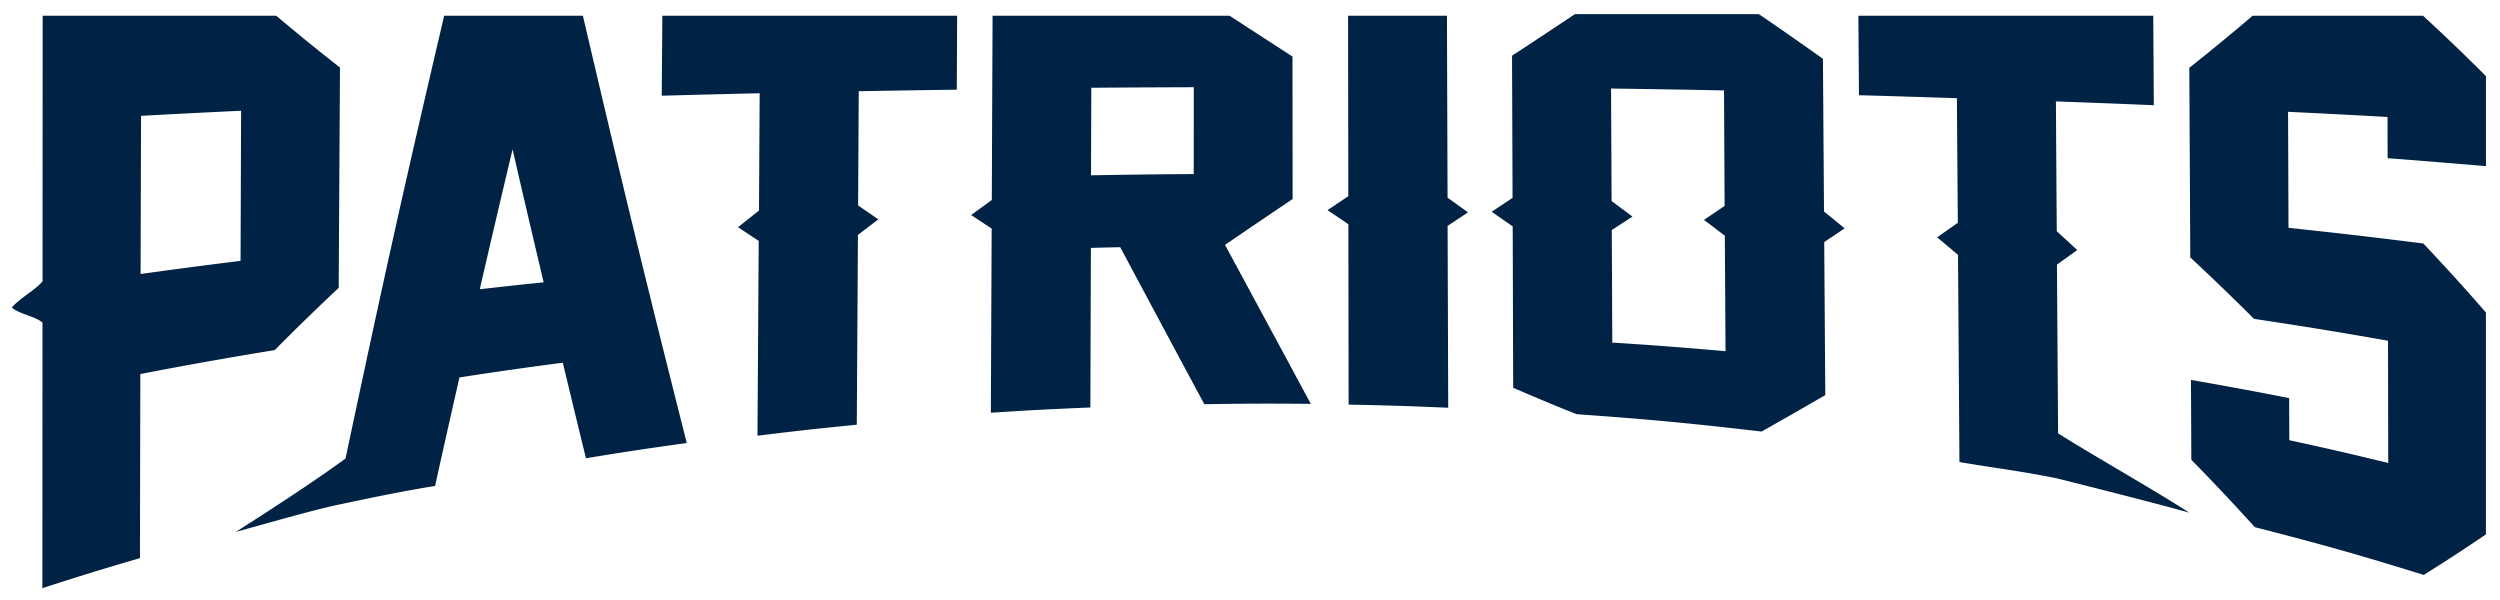<svg xmlns="http://www.w3.org/2000/svg" height="46.319" viewBox="0 0 193.021 46.319" width="193.02"><path d="M121.595 1.092a518.958 518.958 0 0 1-4.853 3.21l.04 10.974c-.643.426-.967.648-1.61 1.074.645.45.974.676 1.62 1.131.018 4.396.022 8.067.04 12.463 1.966.83 2.795 1.207 4.906 2.035 5.714.41 8.568.677 14.273 1.34 1.967-1.116 2.951-1.674 4.916-2.814l-.082-11.815c.628-.423.947-.633 1.576-1.06-.635-.524-.957-.78-1.593-1.297l-.082-11.791a286.282 286.282 0 0 0-4.944-3.45h-14.207zM3.294 1.215c-.005 6.837-.006 13.673-.01 20.51-.637.736-1.735 1.27-2.371 2.022.636.534 1.732.635 2.367 1.154 0 0-.003 12.868-.008 20.51a220.575 220.575 0 0 1 7.532-2.316c.014-5.683.018-8.532.03-14.215a335.014 335.014 0 0 1 10.38-1.85 174.002 174.002 0 0 1 4.937-4.804c.037-6.803.06-10.206.098-17.008a175.34 175.34 0 0 1-4.918-4.002H3.293zm31 0c-3.146 13.428-4.705 20.453-7.617 34.188-2.437 1.779-5.666 3.883-8.471 5.664 2.374-.647 5.776-1.64 7.931-2.104 0 .01 4.29-.944 7.454-1.443a1502.18 1502.18 0 0 1 1.882-8.379 314.38 314.38 0 0 1 7.98-1.136c.716 2.973 1.074 4.453 1.788 7.377a254.08 254.08 0 0 1 7.783-1.176c-3.217-12.742-4.817-19.298-8.02-32.99h-10.71zm16.844 0c-.017 2.47-.03 3.704-.047 6.174 3.025-.082 4.536-.119 7.562-.19-.024 3.625-.029 5.435-.053 9.06-.643.508-.972.767-1.617 1.283.64.423.958.637 1.596 1.056-.041 6.018-.055 9.024-.096 15.045 3.066-.38 4.6-.548 7.668-.853.035-5.86.055-8.79.088-14.653.635-.482.945-.724 1.578-1.203-.63-.426-.936-.64-1.564-1.07.02-3.53.028-5.29.049-8.82 3.026-.056 4.54-.077 7.57-.12l.027-5.708H51.138zm25.497 0-.06 14.225c-.634.464-.959.695-1.594 1.165l1.584 1.04-.063 14.222c3.074-.198 4.611-.28 7.684-.406l.039-12.323c.906-.022 1.36-.034 2.268-.052 2.592 4.858 3.886 7.275 6.492 12.123 3.286-.053 4.933-.057 8.22-.028-2.656-4.936-3.982-7.38-6.624-12.275 2.087-1.426 3.136-2.132 5.22-3.54-.001-4.401-.006-6.6-.01-11.001-1.943-1.259-2.913-1.889-4.855-3.149H76.634zm27.448 0c.007 5.574.01 8.359.019 13.932-.643.428-.965.648-1.605 1.08.642.431.966.648 1.609 1.084.007 5.573.01 8.356.02 13.927 3.073.065 4.614.11 7.689.244-.017-5.617-.03-8.426-.047-14.042.63-.417.944-.624 1.574-1.043a389.49 389.49 0 0 0-1.578-1.135c-.018-5.619-.03-8.428-.047-14.047h-7.635zm39.4 0 .044 6.137c3.025.08 4.538.134 7.563.229.026 3.85.042 5.77.07 9.62-.637.45-.958.676-1.595 1.12.644.54.966.81 1.61 1.36.045 6.396.067 9.595.11 15.992 3.058.52 4.387.639 7.438 1.24 0-.004 7.664 1.915 10.306 2.67-2.48-1.618-7.446-4.431-10.128-6.125-.03-4.76-.051-7.497-.088-13.029.625-.446.94-.67 1.566-1.123-.632-.587-.948-.877-1.58-1.455-.027-4.008-.04-6.017-.065-10.021 3.024.11 4.537.167 7.559.293l-.043-6.907h-22.767zm30.44 0a174.225 174.225 0 0 1-4.89 4.02c.03 5.856.047 8.785.075 14.642a173.868 173.868 0 0 1 4.916 4.739c4.143.629 6.216.964 10.35 1.691l.017 9.438c-3.05-.74-4.577-1.093-7.636-1.758-.004-1.301-.01-1.951-.014-3.25a328.41 328.41 0 0 0-7.58-1.404l.029 6.166a176.827 176.827 0 0 1 4.902 5.203c5.229 1.339 7.838 2.075 13.042 3.687a144.9 144.9 0 0 0 4.8-3.129V24.128A165.535 165.535 0 0 0 187.1 18.8c-4.161-.523-6.24-.762-10.409-1.213-.012-3.58-.02-5.374-.033-8.955 3.074.149 4.608.229 7.68.398.002 1.271.002 1.91.006 3.182 3.037.233 4.557.36 7.592.617v-6.95a153.629 153.629 0 0 0-4.86-4.663h-13.152zM92.17 6.733c-.001 2.681 0 4.023-.004 6.705-3.171.022-4.76.043-7.93.096.007-2.703.014-4.055.022-6.758 3.165-.024 4.747-.03 7.912-.043zm32.216.102c3.487.05 5.236.077 8.723.148.02 3.567.025 5.349.047 8.916-.639.432-.96.65-1.598 1.078.642.484.967.73 1.613 1.223.023 3.566.033 5.348.053 8.916a322.39 322.39 0 0 0-8.742-.666c-.017-3.476-.02-5.21-.04-8.688.642-.415.96-.624 1.6-1.04-.645-.483-.969-.722-1.613-1.198-.017-3.476-.023-5.214-.043-8.69zM18.616 8.55c-.02 4.637-.023 6.955-.043 11.59-3.089.385-4.635.589-7.718 1.014.012-4.883.022-7.327.035-12.211 3.092-.166 4.632-.246 7.726-.393zm20.959 2.983c.958 4.157 1.441 6.21 2.399 10.265a405.5 405.5 0 0 0-4.932.534c1.013-4.378 1.517-6.537 2.533-10.8z" fill="#024"/></svg>